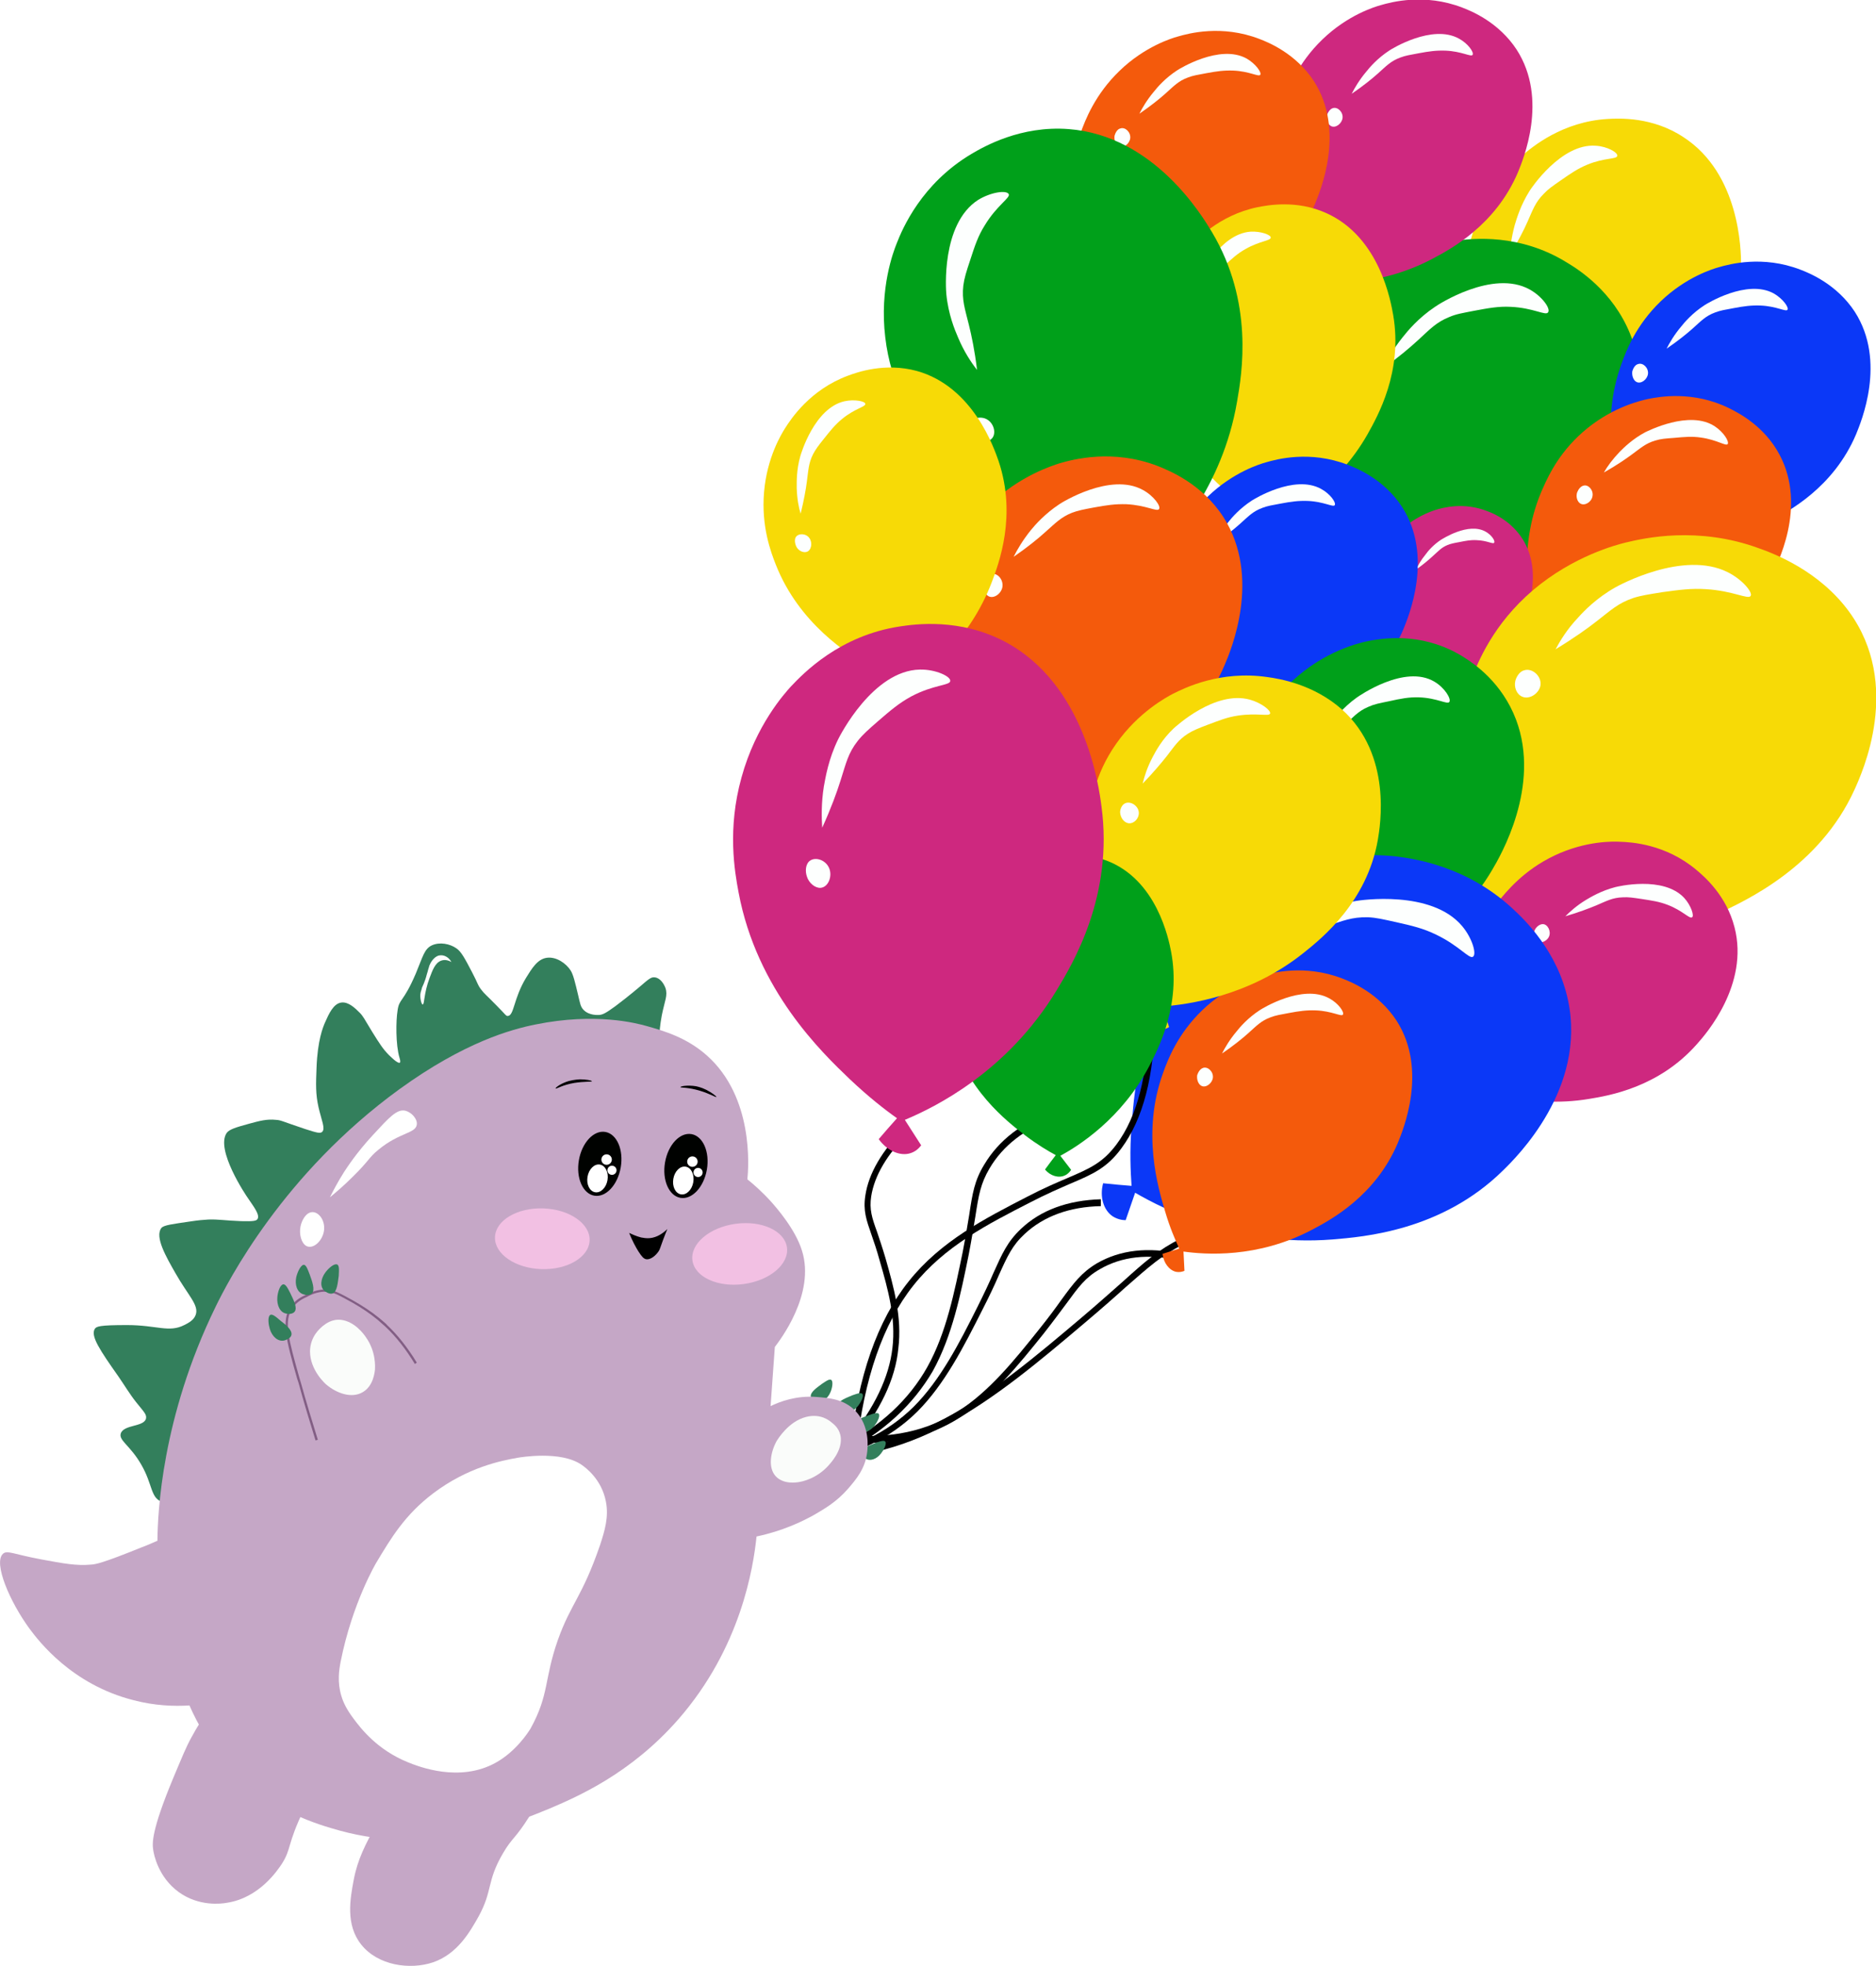 <?xml version="1.0" encoding="utf-8"?>
<!-- Generator: Adobe Illustrator 26.2.1, SVG Export Plug-In . SVG Version: 6.00 Build 0)  -->
<svg version="1.1" xmlns="http://www.w3.org/2000/svg" xmlns:xlink="http://www.w3.org/1999/xlink" x="0px" y="0px"
	 viewBox="0 0 574.3 601.7" style="enable-background:new 0 0 574.3 601.7;" xml:space="preserve">
<style type="text/css">
	.st0{clip-path:url(#SVGID_00000168800013975026946440000012346810579719125399_);fill:#C4E4F7;}
	.st1{clip-path:url(#SVGID_00000168800013975026946440000012346810579719125399_);fill:#D8E8B3;}
	.st2{clip-path:url(#SVGID_00000168800013975026946440000012346810579719125399_);}
	.st3{fill:#D8E8B3;}
	.st4{clip-path:url(#SVGID_00000168800013975026946440000012346810579719125399_);fill:#C6DB8A;}
	.st5{fill:#8ED0FF;}
	.st6{fill:#B7FFFF;}
	.st7{fill:#C9FFFF;}
	.st8{fill:#FFFFFF;}
	.st9{clip-path:url(#SVGID_00000168800013975026946440000012346810579719125399_);fill:#C5CC83;}
	.st10{clip-path:url(#SVGID_00000168800013975026946440000012346810579719125399_);fill:#8EA87D;}
	.st11{clip-path:url(#SVGID_00000168800013975026946440000012346810579719125399_);fill:#FCFAFC;}
	.st12{fill:#A0BC8E;}
	.st13{clip-path:url(#SVGID_00000168800013975026946440000012346810579719125399_);fill:#56134E;}
	.st14{fill:#EEDCEF;}
	.st15{clip-path:url(#SVGID_00000168800013975026946440000012346810579719125399_);fill:#E0B6E0;}
	.st16{clip-path:url(#SVGID_00000168800013975026946440000012346810579719125399_);fill:#7C3E7B;}
	.st17{fill:#30092A;}
	.st18{clip-path:url(#SVGID_00000168800013975026946440000012346810579719125399_);fill:#30092A;}
	.st19{fill:#C5CC83;}
	.st20{fill:#E6F0F4;}
	.st21{clip-path:url(#SVGID_00000168800013975026946440000012346810579719125399_);fill:#A06EA0;}
	.st22{clip-path:url(#SVGID_00000168800013975026946440000012346810579719125399_);fill:#FDFEFF;}
	.st23{fill:#337F5C;}
	.st24{fill:#C5A7C6;}
	.st25{fill:#FAFCFA;}
	.st26{fill:#825E84;}
	.st27{fill:#A283A5;}
	.st28{fill:#000200;}
	.st29{fill:#F2C0E3;}
	.st30{fill:#56134E;}
	.st31{fill:none;stroke:#000000;stroke-width:2;stroke-miterlimit:10;}
	.st32{fill:#F7DA06;}
	.st33{fill:#FDFFFE;}
	.st34{fill:#00A01A;}
	.st35{fill:#907758;}
	.st36{fill:#DAB888;}
	.st37{fill:#E8D6BF;}
	.st38{fill:#5B4732;}
	.st39{fill:#969592;}
	.st40{fill:#CB0A00;}
	.st41{fill:#CE287F;}
	.st42{fill:#F45A0C;}
	.st43{fill:#0B38F7;}
	.st44{fill:none;stroke:#000000;stroke-width:3;stroke-linecap:round;stroke-miterlimit:10;}
	.st45{fill:#FFD700;}
	.st46{fill:#E0AF00;}
	.st47{fill:#E2DEDE;}
	.st48{fill:#1E0D00;}
	.st49{clip-path:url(#SVGID_00000103256210769936897630000001888060568259941537_);}
	.st50{fill:#C4E4F7;}
	.st51{fill:#C6DB8A;}
	.st52{fill:#8EA87D;}
	.st53{fill:#FCFAFC;}
	.st54{fill:#E0B6E0;}
	.st55{fill:#7C3E7B;}
	.st56{fill:#A06EA0;}
	.st57{fill:#F9D606;}
	.st58{fill:#FDFEFF;}
	.st59{clip-path:url(#SVGID_00000034785987467737168820000008265411151088708269_);}
	.st60{fill:url(#SVGID_00000146484876763923181150000006198783746684544688_);}
	.st61{clip-path:url(#SVGID_00000034785987467737168820000008265411151088708269_);fill:#FFFAFE;}
	.st62{fill:#C02F02;}
	.st63{fill:#F47003;}
	.st64{fill:#EDA43A;}
	.st65{fill:#3A1801;}
	.st66{fill:#EAB56E;}
	.st67{clip-path:url(#SVGID_00000085972301973967786620000006830838701896635579_);}
	.st68{filter:url(#AI_BevelShadow_1);}
	.st69{fill:url(#SVGID_00000011744536873640808680000014542395648328101507_);}
	.st70{opacity:0.3;}
	.st71{fill:#FAFAFC;}
	.st72{fill:#FCFCFC;}
	.st73{fill:#5FB8E0;}
	.st74{fill:#45DB7A;}
	.st75{fill:#DCF4E4;}
</style>
<g id="Instructions">
	<defs>
		<rect id="SVGID_1_" x="335.9" y="-6599.6" width="1920" height="1081"/>
	</defs>
	<clipPath id="SVGID_00000140009685101325900980000010909772235976000422_">
		<use xlink:href="#SVGID_1_"  style="overflow:visible;"/>
	</clipPath>
</g>
<g id="Dinos">
	<g>
		<g>
			<path class="st32" d="M478.5,147.1c-2.5-2.2-5.9-5.4-9.6-9.8c-5.7-6.7-18.7-22.1-20.2-44.5c-0.3-4.8-0.9-14.6,3.7-25.8
				c4.7-11.5,12-18,13.6-19.4c3-2.6,12.3-10.4,26.2-11.2c3.5-0.2,13.7-0.7,23.2,5.6C532.6,53.2,533,76.5,533,81.1
				c0.3,20.4-10.7,34.8-15,40.4c-13.4,17.4-30.7,23.8-37.8,26c1,2,2,4.1,3,6.1c-0.6,0.6-1.5,1.3-2.6,1.6c-2.4,0.5-5.1-1-6.8-3.8
				C475.4,149.9,476.9,148.5,478.5,147.1z"/>
			<path class="st33" d="M458.2,85.5c1.3-1.2,3.9-0.3,4.5,1.8c0.6,1.9-0.7,4.4-2.4,4.3c-1.3,0-2.5-1.3-2.8-2.9
				C457.2,87.6,457.5,86.2,458.2,85.5z"/>
			<path class="st33" d="M488.5,44.6c-10.6-0.8-19.9,13.2-20.3,13.9c-2.7,4.3-3.9,8.4-4.5,10.4c-1,3.7-1.4,6.9-1.5,9.2
				c2.5-4.2,4.3-7.7,5.4-10.2c1.7-3.8,2.4-6,5-8.6c1.3-1.4,2.6-2.3,5.2-4.1c3-2.1,5.2-3.6,8.1-4.8c5.3-2.2,9-1.6,9.2-2.7
				C495.3,46.7,492.1,44.8,488.5,44.6z"/>
		</g>
		<g>
			<path class="st34" d="M393.3,184.4c-1.1-4-2.4-9.7-3.2-16.7c-1.3-10.9-4.1-35.6,9.1-59.7c2.8-5.1,8.7-15.5,20.6-23.9
				c12.2-8.6,23.8-10.2,26.3-10.5c4.8-0.6,19.1-2.2,33.5,6.7c3.7,2.2,14.1,8.8,19.4,21.8c9.7,23.5-5.3,47.7-8.2,52.4
				c-13.1,21.2-33.4,28.3-41.5,31.1c-24.8,8.6-46.2,3.2-54.7,0.5c-0.3,2.8-0.7,5.6-1,8.3c-1,0.2-2.3,0.3-3.6-0.2
				c-2.7-1.1-4.5-4.6-4.2-8.7C388.2,185.2,390.7,184.8,393.3,184.4z"/>
			<path class="st33" d="M407.5,118.6c2-0.7,4.4,1.7,4.1,4.3c-0.3,2.4-2.8,4.5-4.8,3.6c-1.4-0.7-2.1-2.8-1.7-4.7
				C405.4,120.4,406.3,119,407.5,118.6z"/>
			<path class="st33" d="M468.3,88.6c-11.3-6.3-28.2,4.7-29,5.3c-5.1,3.4-8.4,7.4-9.9,9.3c-2.9,3.6-4.8,7-6.1,9.6
				c4.8-3.4,8.4-6.5,10.8-8.7c3.7-3.4,5.6-5.5,9.6-7.1c2.1-0.9,4-1.2,7.6-1.9c4.3-0.8,7.4-1.4,11.2-1.2c6.9,0.3,10.7,2.8,11.4,1.7
				C474.8,94.5,472.1,90.7,468.3,88.6z"/>
		</g>
		<g>
			<path class="st43" d="M501.3,165.2c-1.2-2.6-2.9-6.5-4.3-11.3c-2.2-7.4-7.3-24.3-0.6-42.6c1.4-3.9,4.4-11.8,12-19.1
				c7.7-7.4,15.9-9.9,17.7-10.4c3.4-1,13.5-3.7,25,0.7c2.9,1.1,11.2,4.5,16.7,12.9c9.8,15.2,1.9,33.8,0.4,37.5
				c-6.9,16.3-20.7,23.6-26.2,26.5c-16.8,8.9-32.9,7.6-39.4,6.7c0.1,2,0.2,3.9,0.3,5.9c-0.7,0.3-1.6,0.5-2.6,0.3
				c-2.1-0.5-3.8-2.7-4.1-5.5C497.7,166.3,499.5,165.7,501.3,165.2z"/>
			<path class="st33" d="M501.5,111.4c1.5-0.5,3.2,1.2,3,3c-0.2,1.7-2.1,3.2-3.5,2.5c-1-0.5-1.5-2-1.3-3.3
				C500,112.6,500.6,111.6,501.5,111.4z"/>
			<path class="st33" d="M543,89.8c-8.2-4.5-20.6,3.2-21.2,3.6c-3.7,2.4-6.1,5.2-7.2,6.6c-2.1,2.5-3.5,4.9-4.4,6.7
				c3.5-2.4,6.1-4.5,7.9-6.1c2.7-2.4,4-3.9,7-5c1.6-0.6,2.9-0.8,5.6-1.3c3.2-0.6,5.4-0.9,8.2-0.8c5,0.2,7.8,2,8.3,1.3
				C547.7,94.1,545.8,91.4,543,89.8z"/>
		</g>
		<g>
			<path class="st41" d="M397.8,85c-1.2-2.6-2.9-6.5-4.3-11.3c-2.2-7.4-7.3-24.3-0.6-42.6c1.4-3.9,4.4-11.8,12-19.1
				c7.7-7.4,15.9-9.9,17.7-10.4c3.4-1,13.5-3.7,25,0.7c2.9,1.1,11.2,4.5,16.7,12.9c9.8,15.2,1.9,33.8,0.4,37.5
				c-6.9,16.3-20.7,23.6-26.2,26.5c-16.8,8.9-32.9,7.6-39.4,6.7c0.1,2,0.2,3.9,0.3,5.9c-0.7,0.3-1.6,0.5-2.6,0.3
				c-2.1-0.5-3.8-2.7-4.1-5.5C394.2,86.2,396,85.6,397.8,85z"/>
			<path class="st33" d="M408,33.1c1.5-0.5,3.2,1.2,3,3c-0.2,1.7-2.1,3.2-3.5,2.5c-1-0.5-1.5-2-1.3-3.3
				C406.5,34.4,407.1,33.4,408,33.1z"/>
			<path class="st33" d="M446.6,11.8c-8.2-4.5-20.6,3.2-21.2,3.6c-3.7,2.4-6.1,5.2-7.2,6.6c-2.1,2.5-3.5,4.9-4.4,6.7
				c3.5-2.4,6.1-4.5,7.9-6.1c2.7-2.4,4-3.9,7-5c1.6-0.6,2.9-0.8,5.6-1.3c3.2-0.6,5.4-0.9,8.2-0.8c5,0.2,7.8,2,8.3,1.3
				C451.3,16,449.4,13.3,446.6,11.8z"/>
		</g>
		<g>
			<path class="st42" d="M335.7,94.6c-1.2-2.6-2.9-6.5-4.3-11.3c-2.2-7.4-7.3-24.3-0.6-42.6c1.4-3.9,4.4-11.8,12-19.1
				c7.7-7.4,15.9-9.9,17.7-10.4c3.4-1,13.5-3.7,25,0.7c2.9,1.1,11.2,4.5,16.7,12.9c9.8,15.2,1.9,33.8,0.4,37.5
				c-6.9,16.3-20.7,23.6-26.2,26.5c-16.8,8.9-32.9,7.6-39.4,6.7c0.1,2,0.2,3.9,0.3,5.9c-0.7,0.3-1.6,0.5-2.6,0.3
				c-2.1-0.5-3.8-2.7-4.1-5.5C332.1,95.7,333.9,95.1,335.7,94.6z"/>
			<path class="st33" d="M343,39.3c1.5-0.5,3.2,1.2,3,3c-0.2,1.7-2.1,3.2-3.5,2.5c-1-0.5-1.5-2-1.3-3.3
				C341.5,40.5,342.1,39.5,343,39.3z"/>
			<path class="st33" d="M381.6,17.9c-8.2-4.5-20.6,3.2-21.2,3.6c-3.7,2.4-6.1,5.2-7.2,6.6c-2.1,2.5-3.5,4.9-4.4,6.7
				c3.5-2.4,6.1-4.5,7.9-6.1c2.7-2.4,4-3.9,7-5c1.6-0.6,2.9-0.8,5.6-1.3c3.2-0.6,5.4-0.9,8.2-0.8c5,0.2,7.8,2,8.3,1.3
				C386.3,22.2,384.4,19.5,381.6,17.9z"/>
		</g>
		<g>
			<path class="st32" d="M387.6,159.6c-2.5-1.5-5.9-3.9-9.7-7.1c-5.9-5-19.2-16.4-23.5-35.3c-0.9-4-2.7-12.3-0.2-22.5
				c2.6-10.4,8.1-16.9,9.3-18.3c2.3-2.6,9.4-10.5,21.5-13c3.1-0.6,11.9-2.3,21,1.8c16.5,7.4,19.8,27.3,20.5,31.2
				c3,17.4-4.8,31-7.8,36.4c-9.4,16.6-23.7,24.3-29.6,27c1.1,1.6,2.3,3.2,3.4,4.8c-0.4,0.6-1.1,1.3-2.1,1.7c-2,0.8-4.6-0.2-6.4-2.4
				C385.2,162.4,386.4,161,387.6,159.6z"/>
			<path class="st33" d="M361.7,109.7c1-1.2,3.3-0.7,4.1,0.9c0.8,1.6,0,3.8-1.5,4c-1.1,0.1-2.4-0.8-2.8-2.1
				C361.1,111.6,361.2,110.4,361.7,109.7z"/>
			<path class="st33" d="M382.8,70.9c-9.4,0.7-15.6,13.8-15.9,14.5c-1.8,4-2.3,7.7-2.6,9.4c-0.4,3.3-0.3,6-0.1,8
				c1.7-3.9,2.7-7.1,3.4-9.4c1-3.5,1.3-5.4,3.2-8c1-1.4,2-2.3,4-4.1c2.4-2.2,4-3.7,6.5-5.1c4.4-2.5,7.7-2.5,7.7-3.5
				C389.1,71.9,386,70.7,382.8,70.9z"/>
		</g>
		<g>
			<path class="st42" d="M472.9,203.1c-1-2.7-2.3-6.7-3.3-11.6c-1.6-7.6-5.2-24.8,2.9-42.5c1.7-3.8,5.3-11.4,13.5-18
				c8.3-6.7,16.7-8.5,18.5-8.9c3.4-0.7,13.8-2.6,24.8,2.8c2.8,1.4,10.8,5.4,15.5,14.3c8.5,16-0.9,33.9-2.7,37.4
				c-8.2,15.7-22.6,21.8-28.3,24.2c-17.5,7.5-33.4,4.9-39.8,3.4c-0.1,2-0.1,4-0.2,5.9c-0.7,0.2-1.7,0.4-2.7,0.1
				c-2.1-0.6-3.6-3-3.6-5.8C469.3,203.9,471.1,203.5,472.9,203.1z"/>
			<path class="st33" d="M484.8,148.6c1.5-0.4,3.1,1.5,2.7,3.3c-0.3,1.7-2.3,3-3.7,2.2c-1-0.6-1.4-2.1-1-3.4
				C483.2,149.7,483.9,148.8,484.8,148.6z"/>
			<path class="st33" d="M525,130.5c-7.8-5.2-20.7,1.5-21.4,1.8c-3.9,2.1-6.5,4.7-7.7,5.9c-2.3,2.4-3.9,4.6-4.9,6.4
				c3.7-2.1,6.5-4,8.4-5.4c2.9-2.1,4.3-3.5,7.4-4.4c1.6-0.5,3-0.6,5.7-0.8c3.2-0.3,5.5-0.5,8.2-0.1c5,0.7,7.6,2.7,8.2,2
				C529.4,135.1,527.7,132.3,525,130.5z"/>
		</g>
		<g>
			<path class="st41" d="M422.8,212.4c-0.8-1.8-1.8-4.4-2.7-7.6c-1.4-5-4.6-16.4-0.2-28.7c0.9-2.6,2.9-8,7.9-12.9
				c5-5,10.3-6.7,11.5-7.1c2.2-0.7,8.8-2.6,16.2,0.4c1.9,0.7,7.2,3,10.7,8.6c6.3,10.2,1.1,22.8,0.1,25.3c-4.5,11-13.5,16-17.1,18
				c-10.9,6.1-21.4,5.3-25.5,4.7c0,1.3,0.1,2.7,0.1,4c-0.4,0.2-1.1,0.3-1.7,0.2c-1.4-0.3-2.4-1.8-2.6-3.7
				C420.5,213.2,421.7,212.8,422.8,212.4z"/>
			<path class="st33" d="M429.7,177.3c1-0.3,2.1,0.8,1.9,2c-0.1,1.2-1.3,2.2-2.2,1.7c-0.7-0.3-1-1.3-0.8-2.2
				C428.7,178.1,429.2,177.5,429.7,177.3z"/>
			<path class="st33" d="M454.8,162.7c-5.3-3-13.3,2.3-13.7,2.5c-2.4,1.6-4,3.5-4.7,4.5c-1.4,1.7-2.3,3.3-2.9,4.6
				c2.3-1.6,4-3.1,5.1-4.1c1.8-1.6,2.6-2.6,4.5-3.4c1-0.4,1.9-0.6,3.6-0.9c2-0.4,3.5-0.7,5.3-0.6c3.3,0.1,5,1.3,5.4,0.8
				C457.8,165.5,456.6,163.7,454.8,162.7z"/>
		</g>
		<g>
			<path class="st32" d="M459.9,286.7c-2.1-3.9-4.9-9.5-7.3-16.5c-3.8-10.9-12.5-35.7-2.3-62.1c2.2-5.6,6.8-17.1,19-27.5
				c12.4-10.5,25.6-13.9,28.5-14.6c5.5-1.3,21.9-5.1,40.7,1.8c4.8,1.7,18.4,6.9,27.5,19.3c16.4,22.4,4.1,49.3,1.7,54.6
				c-10.7,23.5-33,33.8-41.8,37.9c-27.1,12.5-53.4,10.2-64,8.7c0.2,2.9,0.4,5.8,0.6,8.6c-1.1,0.4-2.6,0.7-4.3,0.3
				c-3.5-0.7-6.2-4-6.9-8.2C454.1,288.3,457,287.5,459.9,286.7z"/>
			<path class="st33" d="M466.7,205.1c2.4-0.7,5.2,1.8,4.9,4.5c-0.3,2.5-3.3,4.6-5.6,3.6c-1.7-0.7-2.6-2.9-2.1-4.9
				C464.3,206.9,465.3,205.4,466.7,205.1z"/>
			<path class="st33" d="M528.9,175.1c-13.6-6.8-33.4,4.1-34.3,4.6c-5.9,3.3-9.8,7.4-11.5,9.3c-3.4,3.6-5.5,7.1-6.9,9.7
				c5.6-3.4,9.8-6.4,12.6-8.6c4.4-3.4,6.5-5.5,11.2-7.1c2.5-0.8,4.7-1.1,9-1.8c5.1-0.7,8.8-1.2,13.3-0.9c8.2,0.5,12.8,3.2,13.6,2.1
				C536.7,181.4,533.5,177.4,528.9,175.1z"/>
		</g>
		<g>
			<path class="st43" d="M362.7,224.9c-1.2-2.6-2.9-6.5-4.3-11.3c-2.2-7.4-7.3-24.3-0.6-42.6c1.4-3.9,4.4-11.8,12-19.1
				c7.7-7.4,15.9-9.9,17.7-10.4c3.4-1,13.5-3.7,25,0.7c2.9,1.1,11.2,4.5,16.7,12.9c9.8,15.2,1.9,33.8,0.4,37.5
				c-6.9,16.3-20.7,23.6-26.2,26.5c-16.8,8.9-32.9,7.6-39.4,6.7c0.1,2,0.2,3.9,0.3,5.9c-0.7,0.3-1.6,0.5-2.6,0.3
				c-2.1-0.5-3.8-2.7-4.1-5.5C359.1,226,360.9,225.5,362.7,224.9z"/>
			<path class="st33" d="M362.9,171.1c1.5-0.5,3.2,1.2,3,3c-0.2,1.7-2.1,3.2-3.5,2.5c-1-0.5-1.5-2-1.3-3.3
				C361.4,172.4,362,171.4,362.9,171.1z"/>
			<path class="st33" d="M404.4,149.6c-8.2-4.5-20.6,3.2-21.2,3.6c-3.7,2.4-6.1,5.2-7.2,6.6c-2.1,2.5-3.5,4.9-4.4,6.7
				c3.5-2.4,6.1-4.5,7.9-6.1c2.7-2.4,4-3.9,7-5c1.6-0.6,2.9-0.8,5.6-1.3c3.2-0.6,5.4-0.9,8.2-0.8c5,0.2,7.8,2,8.3,1.3
				C409.1,153.8,407.2,151.1,404.4,149.6z"/>
		</g>
		<g>
			<path class="st34" d="M349.6,173.3c-4.2-0.9-10.1-2.3-16.9-4.8c-10.6-3.8-34.7-12.6-50.1-35.6c-3.3-4.9-9.9-15-11.6-29.7
				c-1.8-15,2.5-26.2,3.5-28.7c1.8-4.6,7.6-18.3,22.9-27.4c3.9-2.3,15.1-8.7,29.7-7.6c26.3,2,41,26.7,43.9,31.5
				c12.9,21.6,9.2,43.3,7.7,51.9c-4.5,26.4-20.2,43.4-26.9,49.9c2.4,1.6,4.8,3.2,7.1,4.8c-0.3,1-0.9,2.2-2,3.2
				c-2.4,2-6.4,2-10.1-0.1C347.8,178.2,348.7,175.8,349.6,173.3z"/>
			<path class="st33" d="M296.5,130.2c0.4-2.1,3.7-3.2,5.9-1.7c2.1,1.4,2.7,4.7,0.9,6c-1.3,0.9-3.6,0.6-5.1-0.6
				C297.1,132.9,296.3,131.5,296.5,130.2z"/>
			<path class="st33" d="M299.4,61.2C288,68.6,289.6,89,289.7,90c0.6,6.2,2.6,11,3.6,13.3c1.8,4.3,4,7.6,5.8,9.9
				c-0.7-5.9-1.7-10.6-2.5-13.8c-1.2-4.9-2.2-7.6-1.7-12c0.3-2.3,0.9-4.2,2.1-7.8c1.4-4.3,2.4-7.4,4.5-10.7c3.7-6.1,7.9-8.4,7.3-9.5
				C308.1,58.1,303.3,58.8,299.4,61.2z"/>
		</g>
		<g>
			<path class="st41" d="M446.2,328.9c-0.3-2.9-0.7-7.1-0.5-12.1c0.2-7.7,0.8-25.4,12.8-40.7c2.6-3.2,7.9-9.8,17.4-14.3
				c9.7-4.6,18.2-4.3,20-4.2c3.5,0.1,14,0.7,23.4,8.6c2.4,2,9.2,7.8,11.7,17.6c4.5,17.5-8.8,32.7-11.5,35.7
				c-11.7,13.3-27,15.8-33.1,16.8c-18.7,3.1-33.6-3.2-39.4-6.1c-0.5,1.9-1.1,3.8-1.6,5.7c-0.7,0-1.7,0-2.6-0.6
				c-1.9-1.1-2.7-3.7-2.1-6.6C442.5,328.8,444.4,328.9,446.2,328.9z"/>
			<path class="st33" d="M472.3,282.8c1.5,0,2.6,2.2,1.9,3.8c-0.7,1.6-3,2.4-4.1,1.3c-0.8-0.8-0.8-2.4-0.1-3.6
				C470.5,283.5,471.4,282.8,472.3,282.8z"/>
			<path class="st33" d="M515.6,274.8c-6.4-6.9-20.5-3.5-21.2-3.3c-4.2,1.1-7.4,3-8.9,3.9c-2.8,1.7-4.9,3.6-6.3,5
				c4.1-1.2,7.2-2.4,9.4-3.3c3.3-1.4,5-2.4,8.2-2.5c1.7-0.1,3,0.1,5.7,0.5c3.2,0.5,5.4,0.8,8,1.8c4.7,1.8,6.7,4.4,7.5,3.8
				C518.7,280.3,517.7,277.1,515.6,274.8z"/>
		</g>
		<g>
			<path class="st42" d="M294.4,242.6c-1.5-3.2-3.5-7.8-5.2-13.6c-2.7-9-8.7-29.4-0.7-51.5c1.7-4.7,5.3-14.3,14.5-23.1
				c9.3-8.9,19.2-11.9,21.3-12.6c4.1-1.2,16.3-4.5,30.1,0.8c3.5,1.4,13.5,5.4,20.1,15.6c11.8,18.4,2.3,40.9,0.4,45.3
				c-8.3,19.7-25,28.5-31.6,32c-20.3,10.8-39.7,9.2-47.5,8.2c0.1,2.4,0.2,4.8,0.3,7.2c-0.8,0.3-2,0.6-3.2,0.3
				c-2.6-0.6-4.6-3.2-4.9-6.7C290.1,243.9,292.3,243.2,294.4,242.6z"/>
			<path class="st33" d="M303.3,175.7c1.8-0.6,3.8,1.4,3.6,3.7c-0.2,2.1-2.5,3.9-4.2,3.1c-1.2-0.6-1.9-2.4-1.5-4
				C301.4,177.2,302.2,176,303.3,175.7z"/>
			<path class="st33" d="M349.8,149.9c-9.9-5.4-24.8,3.9-25.5,4.4c-4.4,2.9-7.4,6.3-8.7,7.9c-2.5,3.1-4.2,6-5.3,8.2
				c4.2-2.9,7.4-5.5,9.5-7.4c3.3-2.9,4.9-4.7,8.4-6.1c1.9-0.7,3.5-1,6.7-1.6c3.8-0.7,6.5-1.1,9.9-1c6.1,0.3,9.4,2.4,10,1.5
				C355.5,155,353.2,151.7,349.8,149.9z"/>
		</g>
		<g>
			<path class="st32" d="M276.8,209.6c-2.7-1.1-6.4-2.9-10.7-5.5c-6.6-4-21.5-13.3-28.6-31.3c-1.5-3.8-4.5-11.7-3.6-22.2
				c0.9-10.7,5.4-17.9,6.4-19.5c1.9-3,7.7-11.8,19.2-16.1c2.9-1.1,11.4-4.1,21.1-1.5c17.4,4.8,23.8,23.9,25.1,27.6
				c5.6,16.7,0.1,31.3-2.1,37.1c-6.8,17.8-19.7,27.6-25.2,31.3c1.4,1.4,2.7,2.8,4.1,4.2c-0.3,0.7-0.9,1.4-1.8,2
				c-1.9,1.1-4.6,0.5-6.7-1.4C274.9,212.8,275.9,211.2,276.8,209.6z"/>
			<path class="st33" d="M243.6,164.4c0.8-1.3,3.2-1.2,4.2,0.3c1,1.4,0.6,3.8-0.9,4.2c-1.1,0.3-2.5-0.4-3.1-1.6
				C243.3,166.3,243.2,165.1,243.6,164.4z"/>
			<path class="st33" d="M258.5,122.8c-9.2,2.1-13.3,16.1-13.5,16.8c-1.2,4.2-1.1,7.9-1.1,9.7c0.1,3.3,0.6,6,1.2,7.9
				c1-4.1,1.6-7.4,1.9-9.8c0.5-3.6,0.5-5.6,1.9-8.4c0.8-1.5,1.6-2.6,3.3-4.7c2-2.5,3.4-4.3,5.6-6.1c3.9-3.2,7.2-3.7,7.1-4.6
				C264.9,122.8,261.6,122.1,258.5,122.8z"/>
		</g>
		<g>
			<path class="st34" d="M376.7,293.3c-0.8-3.5-1.8-8.5-2.4-14.6c-0.9-9.5-3-31.2,8-52.3c2.3-4.5,7.3-13.7,17.1-21.2
				c10-7.6,19.5-9.1,21.6-9.4c3.9-0.6,15.6-2.1,27.4,5.5c3,1.9,11.4,7.6,15.7,18.9c7.7,20.4-4.8,41.8-7.3,46
				c-10.9,18.7-27.6,25.1-34.3,27.6c-20.4,7.8-37.8,3.2-44.8,1c-0.3,2.4-0.6,4.9-0.9,7.3c-0.8,0.2-1.9,0.3-3-0.2
				c-2.2-1-3.6-4-3.4-7.5C372.6,294,374.6,293.6,376.7,293.3z"/>
			<path class="st33" d="M389,235.5c1.7-0.6,3.5,1.4,3.3,3.7c-0.3,2.1-2.4,4-3.9,3.2c-1.1-0.6-1.7-2.4-1.3-4.1
				C387.3,237.1,388,235.9,389,235.5z"/>
			<path class="st33" d="M439.1,208.6c-9.1-5.4-23.1,4.4-23.8,4.9c-4.2,3-6.9,6.6-8.2,8.3c-2.4,3.2-4,6.2-5.1,8.5c4-3,6.9-5.7,9-7.7
				c3.1-3,4.6-4.9,7.9-6.3c1.8-0.8,3.3-1.1,6.3-1.7c3.6-0.8,6.1-1.3,9.2-1.2c5.6,0.2,8.7,2.3,9.3,1.4
				C444.3,213.8,442.2,210.4,439.1,208.6z"/>
		</g>
		<g>
			<path class="st43" d="M346.4,362.9c-0.3-4.4-0.6-10.7,0-18.2c0.9-11.6,2.8-38.1,22.3-59.5c4.1-4.5,12.8-13.8,27.7-19.3
				c15.2-5.6,28.3-4.1,31.1-3.8c5.4,0.7,21.5,2.9,35.6,16c3.6,3.3,13.7,13,16.9,27.9c5.8,27-15.7,48.1-19.9,52.2
				c-18.8,18.5-42.7,20.3-52.2,21.1c-29.1,2.3-51.6-9.2-60.4-14.3c-1,2.8-1.9,5.6-2.9,8.4c-1.1,0-2.6-0.3-4-1.2
				c-2.8-1.9-4-6-2.9-10.1C340.7,362.4,343.6,362.7,346.4,362.9z"/>
			<path class="st33" d="M376.2,288.4c2.4,0.2,3.9,3.6,2.6,6c-1.2,2.3-4.7,3.2-6.4,1.5c-1.2-1.3-1.1-3.6,0-5.4
				C373.3,289.2,374.8,288.2,376.2,288.4z"/>
			<path class="st33" d="M447.6,283.4c-9.4-11.2-31.3-7.9-32.4-7.7c-6.6,1.1-11.6,3.6-14,4.8c-4.4,2.3-7.7,4.8-10,6.7
				c6.3-1.2,11.3-2.6,14.7-3.7c5.2-1.7,7.9-2.9,12.8-2.8c2.6,0.1,4.6,0.6,8.7,1.5c4.9,1.1,8.3,1.9,12.2,3.8
				c7.1,3.4,10.1,7.5,11.3,6.8C452.1,292.1,450.8,287.2,447.6,283.4z"/>
		</g>
		<g>
			<g>
				<path d="M258.4,444.5l-0.7-1.9c11.8-6.1,20.6-14.3,26.2-24.3c5.8-10.4,8.3-23,10.8-35.1c0.9-4.7,1.5-8.4,2-11.4
					c1-6.6,1.6-10.5,4.6-15.4c4.4-7.4,11.6-13,21.3-16.4l0.5,2c-9.3,3.3-16.1,8.6-20.2,15.6c-2.7,4.6-3.3,8.1-4.3,14.6
					c-0.5,3-1.1,6.8-2,11.5c-2.5,12.4-5.1,25.1-11,35.8C279.6,429.8,270.5,438.3,258.4,444.5z"/>
			</g>
			<g>
				<path d="M246.1,446.2l0.2-2.1c14.4,0.7,28.8-2.6,42.7-9.9c14.3-7.5,28.4-19.4,42-30.9c5.2-4.4,9.2-8,12.5-10.9
					c7.2-6.5,11.2-10,18-13.4c10.3-5.1,20.7-6.6,31-4.4l-0.4,2c-9.9-2.1-20-0.7-29.9,4.2c-6.5,3.3-10.4,6.8-17.6,13.1
					c-3.2,2.9-7.3,6.5-12.5,10.9c-13.7,11.6-27.8,23.5-42.4,31.2C275.5,443.6,260.9,447,246.1,446.2z"/>
			</g>
			<g>
				<path d="M259.7,441.3l0.2-2.1c12.7,1.1,23.9-1.3,33.2-7.2c9.6-6,17.5-15.8,25-25.2c2.9-3.6,5.1-6.6,6.8-9
					c3.8-5.2,6.2-8.4,10.9-11.2c7.1-4.1,15.7-5.1,25.5-2.9l-0.4,2c-9.4-2.1-17.5-1.2-24.2,2.7c-4.4,2.5-6.5,5.4-10.3,10.6
					c-1.8,2.4-4,5.4-6.9,9.1c-7.7,9.6-15.7,19.5-25.5,25.6C284.4,439.9,272.9,442.4,259.7,441.3z"/>
			</g>
			<g>
				<path d="M260.3,443.3c2.3-22,8.3-39.2,17.9-51.2c9.8-12.3,23.3-19.2,36.3-25.9c5-2.6,9-4.3,12.3-5.7c7-3,10.8-4.7,15-10.3
					c6.4-8.6,9.6-21.4,9.8-38.1l1.9-0.1c-0.1,17.2-3.6,30.5-10.2,39.4c-4.4,6-8.7,7.9-15.8,10.9c-3.2,1.4-7.2,3.1-12.2,5.7
					c-12.9,6.6-26.2,13.4-35.7,25.4c-9.3,11.7-15.1,28.5-17.4,50L260.3,443.3z"/>
			</g>
			<g>
				<path d="M261.3,441.7l-1.4-1.3c7.8-9.6,12.3-19,13.3-27.9c1.1-9.2-1.4-18.1-3.9-26.7c-0.9-3.3-1.8-5.9-2.5-7.9
					c-1.6-4.6-2.6-7.4-1.9-12c1-6.8,5.1-13.8,12.1-20.8l1.2,1.5c-6.7,6.7-10.5,13.2-11.5,19.5c-0.6,4,0.2,6.5,1.8,10.9
					c0.7,2.1,1.6,4.7,2.6,8.1c2.5,8.8,5.1,18,3.9,27.6C274.1,422.1,269.4,431.8,261.3,441.7z"/>
			</g>
			<g>
				<path d="M248.7,447.6l-0.2-2c12.7-2.1,23.2-7.2,31.2-15.1c8.2-8.2,14-19.5,19.5-30.5c2.1-4.2,3.7-7.6,4.9-10.4
					c2.7-6,4.3-9.6,8.4-13.5c6.1-5.8,14.4-8.8,24.5-9.1l0,2.1c-9.6,0.2-17.5,3.1-23.3,8.5c-3.8,3.5-5.3,6.8-8,12.8
					c-1.2,2.8-2.8,6.2-5,10.5c-5.6,11.1-11.5,22.7-19.9,31.1C272.6,440.1,261.8,445.4,248.7,447.6z"/>
			</g>
		</g>
		<g>
			<path class="st42" d="M361,382.1c-1.2-2.6-2.9-6.5-4.3-11.3c-2.2-7.4-7.3-24.3-0.6-42.6c1.4-3.9,4.4-11.8,12-19.1
				c7.7-7.4,15.9-9.9,17.7-10.4c3.4-1,13.5-3.7,25,0.7c2.9,1.1,11.2,4.5,16.7,12.9c9.8,15.2,1.9,33.8,0.4,37.5
				c-6.9,16.3-20.7,23.6-26.2,26.5c-16.8,8.9-32.9,7.6-39.4,6.7c0.1,2,0.2,3.9,0.3,5.9c-0.7,0.3-1.6,0.5-2.6,0.3
				c-2.1-0.5-3.8-2.7-4.1-5.5C357.4,383.2,359.2,382.7,361,382.1z"/>
			<path class="st33" d="M368.3,326.8c1.5-0.5,3.2,1.2,3,3c-0.2,1.7-2.1,3.2-3.5,2.5c-1-0.5-1.5-2-1.3-3.3
				C366.8,328.1,367.4,327.1,368.3,326.8z"/>
			<path class="st33" d="M406.9,305.5c-8.2-4.5-20.6,3.2-21.2,3.6c-3.7,2.4-6.1,5.2-7.2,6.6c-2.1,2.5-3.5,4.9-4.4,6.7
				c3.5-2.4,6.1-4.5,7.9-6.1c2.7-2.4,4-3.9,7-5c1.6-0.6,2.9-0.8,5.6-1.3c3.2-0.6,5.4-0.9,8.2-0.8c5,0.2,7.8,2,8.3,1.3
				C411.6,309.7,409.7,307,406.9,305.5z"/>
		</g>
		<g>
			<path class="st32" d="M354.1,307.1c-2.2-2.5-5.1-6.2-8.1-11c-4.6-7.4-15.2-24.3-12.7-45.3c0.5-4.5,1.7-13.7,8.4-23.2
				c6.8-9.7,15.5-14.3,17.4-15.3c3.6-1.8,14.5-7.2,28.9-5.1c3.7,0.5,14.1,2.2,22.8,9.9c15.5,13.9,11.7,35.7,11,39.9
				c-3.3,19-17.1,30.1-22.6,34.5c-16.8,13.5-35.7,15.9-43.3,16.5c0.7,2.1,1.3,4.2,2,6.3c-0.7,0.4-1.7,0.9-3,0.9
				c-2.6,0-5.1-2-6.3-4.9C350.3,309.2,352.2,308.1,354.1,307.1z"/>
			<path class="st33" d="M344.3,245.9c1.6-0.9,4,0.5,4.3,2.5c0.3,1.9-1.5,3.9-3.3,3.5c-1.3-0.3-2.3-1.7-2.4-3.3
				C342.9,247.6,343.4,246.4,344.3,245.9z"/>
			<path class="st33" d="M382.6,214.1c-10.7-2.9-22.7,8.3-23.3,8.8c-3.6,3.4-5.5,7-6.4,8.7c-1.7,3.2-2.6,6.1-3.1,8.2
				c3.3-3.4,5.7-6.3,7.3-8.3c2.5-3.2,3.6-5.1,6.6-7c1.6-1,3.1-1.6,6-2.7c3.5-1.3,5.9-2.3,9.2-2.8c5.9-0.9,9.5,0.3,9.9-0.6
				C389.2,217.5,386.2,215.1,382.6,214.1z"/>
		</g>
		<g>
			<path class="st34" d="M323.2,353.5c-2.4-1.3-5.6-3.2-9.3-6c-5.6-4.3-18.4-14.1-22.8-31.6c-0.9-3.7-2.8-11.4-0.6-21.2
				c2.2-10,7.3-16.5,8.4-17.9c2.1-2.7,8.6-10.5,19.9-13.7c2.9-0.8,11.1-3,19.8,0.2c15.6,5.8,19.2,24.3,19.9,27.9
				c3.1,16.2-3.8,29.5-6.6,34.9c-8.5,16.3-21.8,24.6-27.3,27.6c1.1,1.4,2.2,2.9,3.3,4.3c-0.4,0.6-1,1.3-1.9,1.7
				c-1.9,0.9-4.4,0.2-6.1-1.8C321.1,356.3,322.1,354.9,323.2,353.5z"/>
			<path class="st33" d="M300.2,316.5c0.7-1.3,3-1.4,4-0.1c1,1.3,0.7,3.5-0.7,4c-1,0.4-2.3-0.2-3-1.3
				C300,318.3,299.8,317.3,300.2,316.5z"/>
			<path class="st33" d="M317,272.4c-8.6,2.8-12,16.2-12.2,16.9c-1,4.1-0.8,7.6-0.7,9.2c0.2,3.1,0.8,5.6,1.4,7.4
				c0.9-3.9,1.3-7.1,1.5-9.4c0.3-3.4,0.3-5.3,1.6-8c0.7-1.5,1.4-2.5,3-4.7c1.8-2.5,3.1-4.3,5.1-6.2c3.6-3.3,6.7-4.1,6.5-4.9
				C323,271.9,319.9,271.5,317,272.4z"/>
		</g>
		<g>
			<path class="st41" d="M274.6,342.2c-3.7-2.6-8.8-6.6-14.4-11.9c-8.7-8.3-28.5-27.3-34.1-57.2c-1.2-6.4-3.5-19.4,0.9-35.2
				c4.4-16,13.2-25.7,15.1-27.8c3.7-3.9,14.8-15.6,33.4-18.4c4.7-0.7,18.2-2.6,32,4.6c24.7,13,28.9,44.3,29.7,50.5
				c3.7,27.4-8.8,48.1-13.7,56.2c-15.2,25.1-37.4,35.9-46.5,39.7c1.7,2.6,3.3,5.2,5,7.8c-0.7,0.9-1.7,1.9-3.3,2.4
				c-3.1,1-7.1-0.7-9.7-4.3C270.8,346.5,272.7,344.3,274.6,342.2z"/>
			<path class="st33" d="M247.5,263.8c1.6-1.8,5.1-0.9,6.3,1.8c1.1,2.5-0.2,5.9-2.6,6.1c-1.7,0.1-3.6-1.5-4.2-3.5
				C246.5,266.7,246.6,264.9,247.5,263.8z"/>
			<path class="st33" d="M281.6,204.9c-14.4,0.3-24.5,20.3-25,21.3c-3,6.1-3.9,11.8-4.4,14.5c-0.8,5.1-0.7,9.4-0.5,12.6
				c2.7-5.9,4.5-10.9,5.6-14.4c1.7-5.3,2.3-8.4,5.3-12.2c1.6-2,3.2-3.4,6.3-6.1c3.7-3.2,6.4-5.5,10.1-7.5c6.8-3.6,11.8-3.3,11.9-4.7
				C291.1,207,286.4,204.8,281.6,204.9z"/>
		</g>
		<path class="st24" d="M58.7,531.5c-1.7,3-3,6.3-5.7,12.7c-6.7,16.1-6.4,19.9-6.1,21.9c0.2,1.4,1.5,8.3,7.8,12.9
			c6.2,4.5,13.1,3.6,14.7,3.3c10.1-1.5,15.7-10.2,16.8-11.8c3.1-4.8,1.6-5.9,6.8-16.7c0.6-1.3,2.5-5.2,5.6-9.9c4-6,6-9.1,9.1-9.6
			c2.8-0.5,3.5,1.3,9.9,2.7c5.7,1.2,7.2,0.2,8.1,1.5c1.8,2.6-4,8-10.6,20c-3.2,5.9-5.6,10.4-6.8,16.7c-1.1,5.8-2.6,13.8,2.3,19.9
			c5.1,6.4,14.9,7.8,22,5.4c7.5-2.6,11.3-9.4,13.9-14c4.4-8,2.4-10.7,7.5-19.4c2.8-4.8,3.7-4.3,8.1-11.3c4.2-6.6,6.3-10,6.9-14.5
			c0,0,0.9-6.6-3.1-14.4c-9.7-19.1-61.8-38.7-88-18.6C73.6,511.6,65,519.8,58.7,531.5z"/>
		<g>
			<path class="st23" d="M248.2,427.3c0.1,1,1.5,1.5,1.7,1.5c1.7,0.6,3.5-0.8,4.3-2.7c0.5-1.1,0.9-3,0.4-3.7c-0.5-0.6-1.5,0.1-3,1.1
				C250,424.7,248.1,426,248.2,427.3z"/>
			<path class="st23" d="M263.7,444.4c-0.1,1,1.1,1.8,1.2,1.9c1.5,1,3.5,0.2,4.8-1.5c0.8-1,1.7-2.7,1.4-3.5
				c-0.3-0.7-1.5-0.3-3.2,0.3C266.1,442.4,263.9,443.1,263.7,444.4z"/>
			<path class="st23" d="M261.7,435.9c-0.1,1,1.1,1.8,1.2,1.9c1.5,1,3.5,0.2,4.8-1.5c0.8-1,1.7-2.7,1.4-3.5
				c-0.3-0.7-1.5-0.3-3.2,0.3C264.1,433.8,261.8,434.5,261.7,435.9z"/>
			<path class="st23" d="M256.7,429.8c-0.1,1,1.1,1.8,1.2,1.9c1.5,1,3.5,0.2,4.8-1.5c0.8-1,1.7-2.7,1.4-3.5
				c-0.3-0.7-1.5-0.3-3.2,0.3C259.1,427.8,256.9,428.5,256.7,429.8z"/>
		</g>
		<path class="st23" d="M201.8,316.6c0.2-1.2,0.2-2.7,0.8-5.9c0.9-4.5,1.9-6.1,1.1-8.4c-0.5-1.3-1.6-3-3.2-3.2
			c-1.2-0.2-2,0.6-4.7,2.9c0,0-3.4,2.9-7.4,5.9c-2.9,2.1-3.8,2.6-5,2.7c-0.4,0-3,0.2-4.7-1.5c-1-1-1.1-2-1.7-4.5
			c-1-4.2-1.5-6.3-2.3-7.6c-1.4-2.2-4.4-4.3-7.3-3.9c-2.9,0.4-4.6,3.3-6.4,6.2c-3.8,6.3-3.6,11.4-5.5,11.6c-0.6,0.1-0.7-0.4-3.4-3.1
			c-3.3-3.4-3.7-3.5-4.9-5.1c-1.1-1.5-0.8-1.6-2.7-5.2c-2.2-4.2-3.3-6.3-4.8-7.3c-2-1.4-5.1-2-7.5-0.9c-2.3,1.1-2.7,3.3-4.9,8.6
			c-3.9,9.1-5.1,7.6-5.6,11.4c-0.5,3-0.6,10.4,0.6,14.4c0.1,0.3,0.4,1.3,0.1,1.5c-0.6,0.4-2.9-1.9-3.4-2.4c-1.7-1.7-2.8-3.4-5.1-7.1
			c-2.5-4.1-2.7-4.7-3.8-5.8c-1.3-1.3-3.4-3.4-5.6-3.1c-2.4,0.3-3.8,3.4-5,6.1c-0.6,1.4-2.3,5.4-2.6,13.9c-0.2,5-0.3,8,0.6,12
			c0.9,4,2.2,6.6,1.1,7.6c-0.6,0.5-1.5,0.3-5.2-0.9c-7.2-2.4-7.3-2.7-8.9-2.8c-2.8-0.3-5,0.3-8.3,1.2c-4,1.1-6,1.7-6.8,2.8
			c-3.5,5.1,5.8,19,6.6,20.1c1.6,2.4,3.7,5,2.8,6.3c-0.4,0.5-1.1,0.7-4.9,0.6c-5.3-0.2-6.9-0.6-10.1-0.5c-1.6,0.1-3,0.2-5.6,0.6
			c-5.4,0.8-8.1,1.1-8.8,2c-2.1,2.7,1.5,8.9,4.3,13.8c3.9,6.9,7.3,9.8,6.2,12.8c-0.6,1.6-2.1,2.4-3.5,3.1c-4.7,2.4-8.4,0-17.5,0
			c-8.5,0-9.4,0.4-9.9,1.2c-1.3,2.2,1.6,6.5,7.3,14.6c1.8,2.6,3.4,5.3,5.3,7.7c2.2,2.8,3.4,3.8,3.1,5.1c-0.6,2.6-6.7,1.8-7.7,4.5
			c-0.8,2.2,2.9,3.7,6.3,9.7c3.4,5.9,2.8,10,6.1,11.2c1.9,0.7,3.8,0,4.7-0.4c8-3.1,9.9-15.5,16-27.9c1.3-2.7,0.8-1.2,17.7-23.9
			c15.3-20.6,15.8-21.9,20-25.6c9.4-8.3,11.3-5.8,24-15.8c11.8-9.3,10.6-11.8,21.5-19.6c5.8-4.1,11.7-6.8,23.4-12.4
			C188.5,328.5,200.6,323.6,201.8,316.6z"/>
		<g>
			<path class="st24" d="M259.6,455.6c-3.5,4-7,6-10.4,8c-3.8,2.1-9.6,4.9-17.6,6.6c-1,9.6-4.8,34-23.9,55.9
				c-14.7,16.8-31.1,23.8-39.8,27.5c-10,4.1-35.1,14.5-63.9,6.6c-6.8-1.9-20.4-5.8-32.4-18c-7.1-7.2-11.2-14.8-13.6-20.3
				c-4.7,0.3-10.6,0.1-17.1-1.6c-19-4.8-29.1-18.2-31.8-21.8c-6.1-8.3-11.2-20.2-8.2-23c1.3-1.2,3.1,0.1,11.7,1.7
				c7,1.3,10.8,2,15.3,1.6c1.4-0.1,3.4-0.4,15.5-5.3c1.9-0.7,3.4-1.4,4.8-2c0-0.1,0-0.2,0-0.3c0.1-7.9,1.2-37.3,17.8-71.3
				c3.7-7.6,20.6-40.7,56.3-66.6c19.9-14.4,34.2-18.3,41.7-19.8c18.3-3.7,30.8-0.4,34,0.5c5.3,1.5,12.2,3.5,18.4,9
				c14.3,12.7,12.8,34,12.4,37.9c2,1.6,4.6,3.9,7.4,7c1.5,1.7,7.3,8.3,9.3,14.8c4.2,13.3-6.8,27.5-8.3,29.5
				c-0.4,6-0.9,12.1-1.3,18.1c2.9-1.4,7.9-3.3,14.1-2.8c3.7,0.3,8.3,0.6,11.8,4.2c4.6,4.7,3.8,11.3,3.7,12.4
				C265,449.4,262,452.8,259.6,455.6z"/>
		</g>
		<path class="st25" d="M254.7,435.4c0.9,0.7,2.5,2.1,2.7,4.7c0.3,4-3.1,7.6-3.8,8.4c-3.7,4.1-8.2,4.9-8.8,5c-1,0.2-4.9,0.8-7.3-1.7
			c-2.5-2.7-1.6-7.5,0.3-10.9c0.3-0.4,3.5-5.9,9-7.3C251.2,432.5,253.9,434.7,254.7,435.4z"/>
		<path class="st26" d="M117.8,404.8c0.2,0.2,0.5,0.4,0.7,0.7c3.2,3,6.3,6.9,9.1,11.5l-0.6,0.4c-2.8-4.6-5.8-8.4-9-11.4
			c-1.2-1.1-2.4-2.1-2.5-2.2c-2.2-1.8-4.7-3.5-7.5-5.1c-4-2.2-6-3.4-8.1-3.4c-2-0.1-4,0.5-6,1.6c-1.9,0.8-3.3,1.9-4.3,3.3
			c-2.9,4-1.2,9.8,2.1,21.6l0.4,1.3c1.6,5.8,3.4,11.7,5.2,17.5l-0.7,0.2c-1.8-5.8-3.6-11.7-5.2-17.6L91,422c-3.4-11.9-5-17.9-2-22.2
			c1.1-1.5,2.6-2.7,4.6-3.5c2.1-1.2,4.2-1.7,6.3-1.7c2.2,0.1,4.3,1.2,8.4,3.5c2.8,1.6,5.4,3.3,7.6,5.1
			C116.1,403.3,116.8,404,117.8,404.8z"/>
		<path class="st8" d="M151.8,539.4c-11.1,6.2-23.7,1.2-26.9-0.1c-9.4-3.8-14.4-10.3-16.7-13.4c-2.1-2.8-3.1-4.9-3.7-6.9
			c-1.3-4.3-0.7-8-0.2-10.6c3.6-18,10.9-30.2,10.9-30.2c4.5-7.5,8.7-14.6,17.4-21.2c10.6-8,20.8-10,25.9-10.9
			c0.6-0.1,13.2-2.3,19.6,2.2c1,0.7,6.1,4.3,7.4,11.3c0.9,4.7-0.4,8.9-1.8,13.2c-5.5,16-8.9,17.8-12.9,29
			c-4.3,12.2-2.6,16.7-8.4,27.2C161.6,530.3,157.9,536,151.8,539.4z"/>
		<g>
			<path class="st23" d="M101.9,395.8c-1.1,0.4-2.3-0.6-2.5-0.7c-1.6-1.3-1.2-3.8,0.2-5.7c0.8-1.1,2.4-2.6,3.4-2.5
				c0.9,0.1,0.8,1.5,0.7,3.5C103.4,392.6,103.2,395.2,101.9,395.8z"/>
			<path class="st23" d="M89.2,408.6c-0.3,1.1-1.9,1.5-2.1,1.6c-2,0.5-3.8-1.2-4.5-3.5c-0.4-1.3-0.7-3.5,0-4.2
				c0.6-0.6,1.7,0.3,3.2,1.6C87.5,405.4,89.6,407.1,89.2,408.6z"/>
			<path class="st23" d="M90.2,401.4c-0.7,0.9-2.3,0.7-2.5,0.6c-2-0.3-3-2.6-2.8-5c0.1-1.4,0.7-3.5,1.6-3.9c0.8-0.4,1.5,0.9,2.4,2.7
				C89.9,397.9,91.1,400.2,90.2,401.4z"/>
			<path class="st23" d="M95.5,395.8c-0.8,0.8-2.4,0.4-2.6,0.3c-2-0.6-2.7-3-2.2-5.3c0.3-1.3,1.2-3.4,2.1-3.7c0.8-0.3,1.3,1.1,2,2.9
				C95.6,392.2,96.5,394.7,95.5,395.8z"/>
		</g>
		<g>
			
				<ellipse transform="matrix(0.171 -0.985 0.985 0.171 -198.354 476.236)" class="st28" cx="183.7" cy="355.9" rx="9.9" ry="6.5"/>
			
				<ellipse transform="matrix(0.172 -0.985 0.985 0.172 -203.635 478.77)" class="st8" cx="182.9" cy="360.5" rx="4.3" ry="3.1"/>
			
				<ellipse transform="matrix(0.406 -0.914 0.914 0.406 -213.939 380.442)" class="st8" cx="185.6" cy="354.8" rx="1.6" ry="1.6"/>
			
				<ellipse transform="matrix(0.406 -0.914 0.914 0.406 -215.914 383.975)" class="st8" cx="187.3" cy="358" rx="1.4" ry="1.4"/>
		</g>
		<g>
			
				<ellipse transform="matrix(0.171 -0.985 0.985 0.171 -177.17 502.685)" class="st28" cx="210" cy="356.6" rx="9.9" ry="6.5"/>
			
				<ellipse transform="matrix(0.172 -0.985 0.985 0.172 -182.484 505.212)" class="st8" cx="209.2" cy="361.1" rx="4.3" ry="3.1"/>
			
				<ellipse transform="matrix(0.406 -0.914 0.914 0.406 -198.897 404.862)" class="st8" cx="211.9" cy="355.4" rx="1.6" ry="1.6"/>
			
				<ellipse transform="matrix(0.406 -0.914 0.914 0.406 -200.872 408.395)" class="st8" cx="213.6" cy="358.7" rx="1.4" ry="1.4"/>
		</g>
		
			<ellipse transform="matrix(0.991 -0.136 0.136 0.991 -50.088 34.369)" class="st29" cx="226.4" cy="383.6" rx="14.6" ry="9.3"/>
		
			<ellipse transform="matrix(3.463847e-02 -0.999 0.999 3.463847e-02 -218.362 531.892)" class="st29" cx="166.1" cy="379" rx="9.3" ry="14.5"/>
		<path d="M170.1,333.1c-0.2-0.2,1.6-1.6,4.1-2.3c0.4-0.1,1.6-0.4,3.3-0.5c1.8,0,3.7,0.3,3.7,0.6c0,0.2-2.2,0-5.4,0.5
			C172.2,332,170.3,333.3,170.1,333.1z"/>
		<path d="M208.3,332.7c-0.1-0.3,2.2-0.7,4.7-0.3c0.4,0.1,1.6,0.3,3.2,1.1c1.6,0.8,3.2,2,3.1,2.2c-0.1,0.2-2-1-5-1.9
			C210.7,332.7,208.4,332.9,208.3,332.7z"/>
		<path class="st8" d="M124.1,339.9c-2.6-0.6-5,2.1-9.9,7.4c-5.2,5.6-8.1,10.2-8.9,11.4c-1.9,3-3.3,5.7-4.3,7.7
			c1.7-1.4,4.2-3.5,7-6.3c5.1-5,4.9-5.9,7.9-8.3c6.4-5.3,11.4-4.9,11.7-7.7C127.8,342.4,126,340.4,124.1,339.9z"/>
		<path class="st8" d="M94.8,371.1c2.3-0.9,4.8,2,4.4,5.4c-0.4,3.2-3.3,5.9-5.4,4.8c-1.5-0.8-2.3-3.5-1.8-6
			C92.4,373.4,93.5,371.6,94.8,371.1z"/>
		<path class="st8" d="M129.4,307.4c-0.4,0-1-2.3-0.6-3.8c0.1-0.2,0.4-1.4,0.4-1.4l0,0c0,0,0.9-1.8,1.4-3.8c0.1-0.2,0.1-0.5,0.3-1
			c0.2-0.9,0.5-1.6,0.5-1.8c0.3-0.8,1.3-2.8,3-3.2c1.4-0.3,2.9,0.4,3.8,2c-0.7-0.4-1.9-0.9-3.2-0.4c-1.8,0.7-2.6,2.9-3.5,5.3
			C129.7,304.1,130,307.3,129.4,307.4z"/>
		<path d="M192.6,377.3c1,2.5,2,4.3,2.8,5.6c1.2,1.9,1.7,2.2,2.2,2.4c1.5,0.4,3.2-1.1,4.1-2.5c0.4-0.7,0.4-1,1.3-3.4
			c0.5-1.4,1-2.5,1.3-3.3c-1.2,1.2-3.1,2.6-5.4,2.8c-1,0.1-2-0.1-2.6-0.2C194.7,378.3,193.5,377.7,192.6,377.3z"/>
		<path class="st25" d="M98.8,405.8c0.9-0.7,2.8-2.2,5.6-1.9c4.2,0.5,7,4.4,7.6,5.3c3.2,4.5,2.8,9.2,2.8,9.8c-0.1,1-0.5,5.1-3.7,7
			c-3.5,2.1-8.1,0.3-11.1-2.2c-0.4-0.3-5.1-4.5-5.1-10.3C95,408.9,98,406.5,98.8,405.8z"/>
	</g>
</g>
<g id="UI">
	<g id="FallingLeaf">
	</g>
	<g id="Layer_22">
	</g>
	<g id="Layer_23">
	</g>
	<g id="Layer_24">
	</g>
</g>
<g id="Welcome1">
	<defs>
		<rect id="SVGID_00000183967994957924255520000008333217621493049517_" x="-1682.1" y="-5085.6" width="1920" height="1083"/>
	</defs>
	<clipPath id="SVGID_00000160176795927767303160000006958864081398520706_">
		<use xlink:href="#SVGID_00000183967994957924255520000008333217621493049517_"  style="overflow:visible;"/>
	</clipPath>
	<g id="WelcomeScreen" style="clip-path:url(#SVGID_00000160176795927767303160000006958864081398520706_);">
	</g>
</g>
<g id="Balloons">
</g>
<g id="GameOver">
	<g id="Layer_5">
		<defs>
			<rect id="SVGID_00000065059013503527741130000013763158684107817912_" x="649.9" y="-3359.6" width="1920" height="1080"/>
		</defs>
		<clipPath id="SVGID_00000110455242637414772580000013627624714652723605_">
			<use xlink:href="#SVGID_00000065059013503527741130000013763158684107817912_"  style="overflow:visible;"/>
		</clipPath>
		<g id="Layer_6" style="clip-path:url(#SVGID_00000110455242637414772580000013627624714652723605_);">
		</g>
		<g id="Layer_7" style="clip-path:url(#SVGID_00000110455242637414772580000013627624714652723605_);">
			<g id="Layer_9">
			</g>
		</g>
	</g>
</g>
<g id="FallingAsteroid">
</g>
<g id="WinScreen">
	<defs>
		<rect id="SVGID_00000152956111201396972500000000202363936804894653_" x="2698.9" y="-5314.6" width="1922" height="1084"/>
	</defs>
	<clipPath id="SVGID_00000105403717798321150500000011671268709757785519_">
		<use xlink:href="#SVGID_00000152956111201396972500000000202363936804894653_"  style="overflow:visible;"/>
	</clipPath>
	<g id="Layer_12" style="clip-path:url(#SVGID_00000105403717798321150500000011671268709757785519_);">
		<g id="Layer_13">
			<g id="Layer_14">
			</g>
		</g>
	</g>
</g>
<g id="Asteroid">
</g>
<g id="GameScreen">
</g>
</svg>
